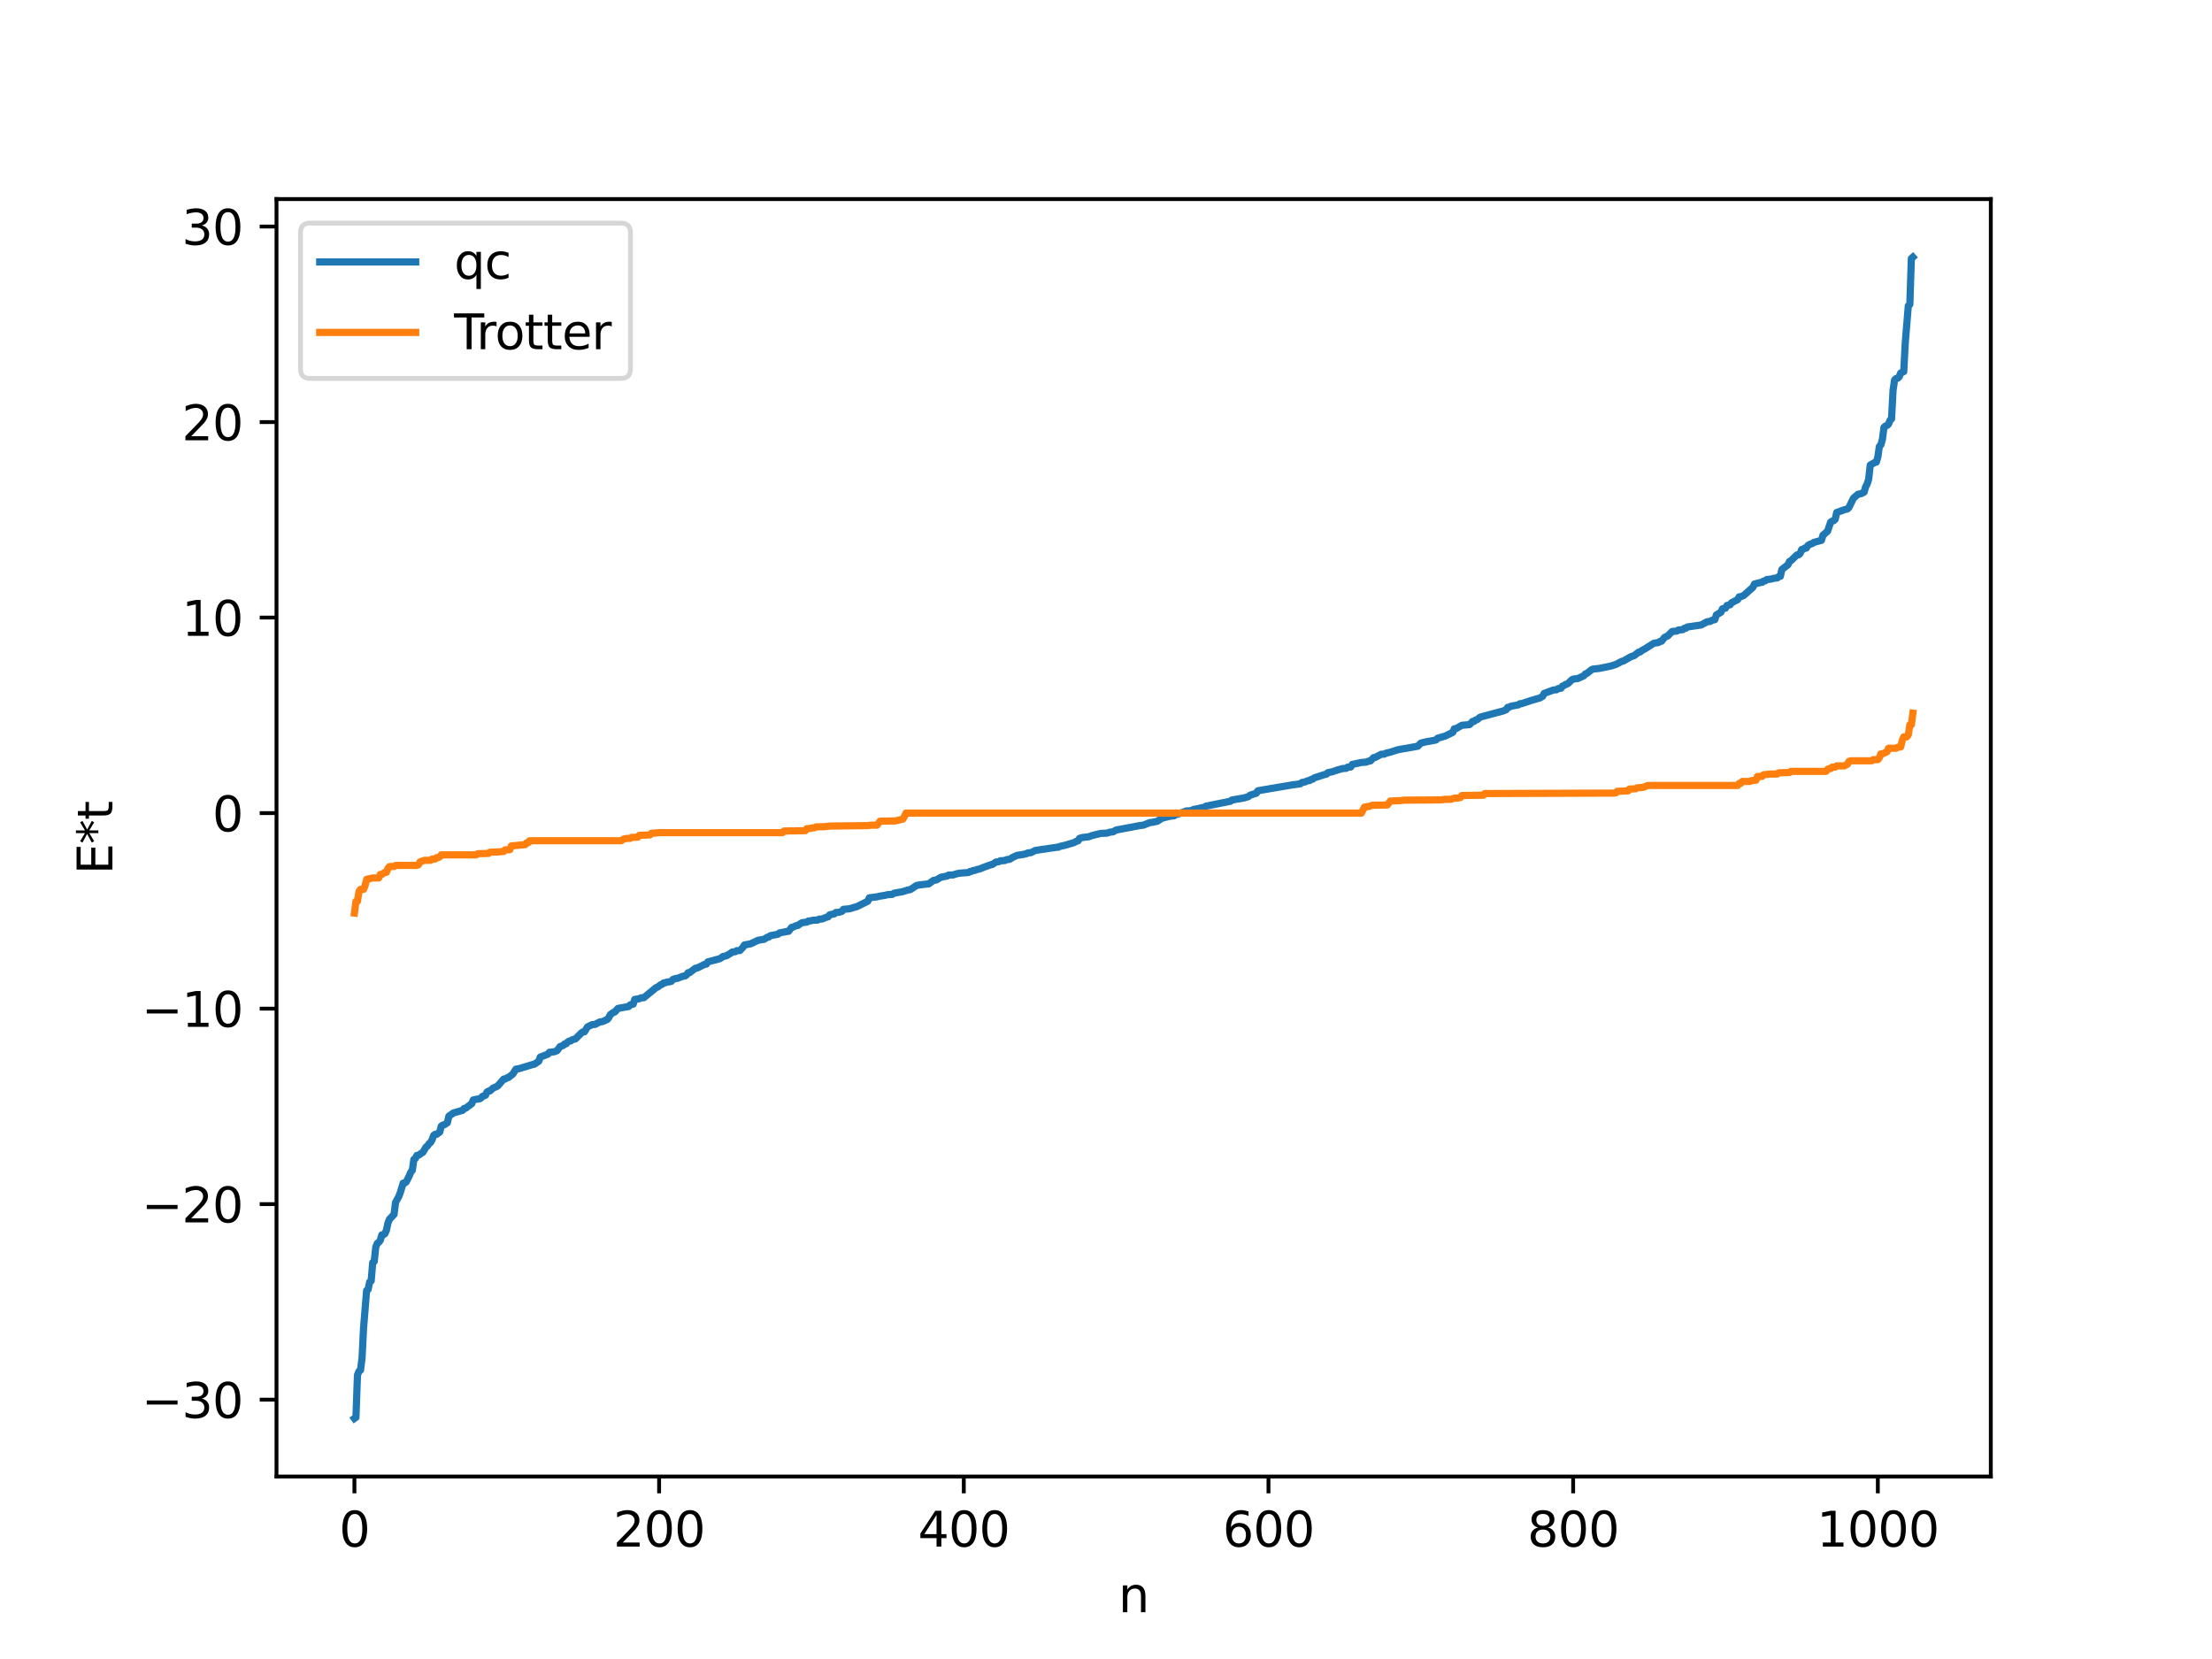 <?xml version="1.0" encoding="utf-8" standalone="no"?>
<!DOCTYPE svg PUBLIC "-//W3C//DTD SVG 1.1//EN"
  "http://www.w3.org/Graphics/SVG/1.1/DTD/svg11.dtd">
<svg xmlns:xlink="http://www.w3.org/1999/xlink" width="460.8pt" height="345.6pt" viewBox="0 0 460.8 345.6" xmlns="http://www.w3.org/2000/svg" version="1.1">
 <defs>
  <style type="text/css">*{stroke-linejoin: round; stroke-linecap: butt}</style>
 </defs>
 <g id="figure_1">
  <g id="patch_1">
   <path d="M 0 345.6 
L 460.8 345.6 
L 460.8 0 
L 0 0 
z
" style="fill: #ffffff"/>
  </g>
  <g id="axes_1">
   <g id="patch_2">
    <path d="M 57.6 307.584 
L 414.72 307.584 
L 414.72 41.472 
L 57.6 41.472 
z
" style="fill: #ffffff"/>
   </g>
   <g id="matplotlib.axis_1">
    <g id="xtick_1">
     <g id="line2d_1">
      <defs>
       <path id="me21293be77" d="M 0 0 
L 0 3.5 
" style="stroke: #000000; stroke-width: 0.8"/>
      </defs>
      <g>
       <use xlink:href="#me21293be77" x="73.833" y="307.584" style="stroke: #000000; stroke-width: 0.8"/>
      </g>
     </g>
     <g id="text_1">
      <!-- 0 -->
      <g transform="translate(70.651 322.182) scale(0.1 -0.1)">
       <defs>
        <path id="DejaVuSans-30" d="M 2034 4250 
Q 1547 4250 1301 3770 
Q 1056 3291 1056 2328 
Q 1056 1369 1301 889 
Q 1547 409 2034 409 
Q 2525 409 2770 889 
Q 3016 1369 3016 2328 
Q 3016 3291 2770 3770 
Q 2525 4250 2034 4250 
z
M 2034 4750 
Q 2819 4750 3233 4129 
Q 3647 3509 3647 2328 
Q 3647 1150 3233 529 
Q 2819 -91 2034 -91 
Q 1250 -91 836 529 
Q 422 1150 422 2328 
Q 422 3509 836 4129 
Q 1250 4750 2034 4750 
z
" transform="scale(0.016)"/>
       </defs>
       <use xlink:href="#DejaVuSans-30"/>
      </g>
     </g>
    </g>
    <g id="xtick_2">
     <g id="line2d_2">
      <g>
       <use xlink:href="#me21293be77" x="137.304" y="307.584" style="stroke: #000000; stroke-width: 0.8"/>
      </g>
     </g>
     <g id="text_2">
      <!-- 200 -->
      <g transform="translate(127.76 322.182) scale(0.1 -0.1)">
       <defs>
        <path id="DejaVuSans-32" d="M 1228 531 
L 3431 531 
L 3431 0 
L 469 0 
L 469 531 
Q 828 903 1448 1529 
Q 2069 2156 2228 2338 
Q 2531 2678 2651 2914 
Q 2772 3150 2772 3378 
Q 2772 3750 2511 3984 
Q 2250 4219 1831 4219 
Q 1534 4219 1204 4116 
Q 875 4013 500 3803 
L 500 4441 
Q 881 4594 1212 4672 
Q 1544 4750 1819 4750 
Q 2544 4750 2975 4387 
Q 3406 4025 3406 3419 
Q 3406 3131 3298 2873 
Q 3191 2616 2906 2266 
Q 2828 2175 2409 1742 
Q 1991 1309 1228 531 
z
" transform="scale(0.016)"/>
       </defs>
       <use xlink:href="#DejaVuSans-32"/>
       <use xlink:href="#DejaVuSans-30" x="63.623"/>
       <use xlink:href="#DejaVuSans-30" x="127.246"/>
      </g>
     </g>
    </g>
    <g id="xtick_3">
     <g id="line2d_3">
      <g>
       <use xlink:href="#me21293be77" x="200.775" y="307.584" style="stroke: #000000; stroke-width: 0.8"/>
      </g>
     </g>
     <g id="text_3">
      <!-- 400 -->
      <g transform="translate(191.231 322.182) scale(0.1 -0.1)">
       <defs>
        <path id="DejaVuSans-34" d="M 2419 4116 
L 825 1625 
L 2419 1625 
L 2419 4116 
z
M 2253 4666 
L 3047 4666 
L 3047 1625 
L 3713 1625 
L 3713 1100 
L 3047 1100 
L 3047 0 
L 2419 0 
L 2419 1100 
L 313 1100 
L 313 1709 
L 2253 4666 
z
" transform="scale(0.016)"/>
       </defs>
       <use xlink:href="#DejaVuSans-34"/>
       <use xlink:href="#DejaVuSans-30" x="63.623"/>
       <use xlink:href="#DejaVuSans-30" x="127.246"/>
      </g>
     </g>
    </g>
    <g id="xtick_4">
     <g id="line2d_4">
      <g>
       <use xlink:href="#me21293be77" x="264.246" y="307.584" style="stroke: #000000; stroke-width: 0.8"/>
      </g>
     </g>
     <g id="text_4">
      <!-- 600 -->
      <g transform="translate(254.702 322.182) scale(0.1 -0.1)">
       <defs>
        <path id="DejaVuSans-36" d="M 2113 2584 
Q 1688 2584 1439 2293 
Q 1191 2003 1191 1497 
Q 1191 994 1439 701 
Q 1688 409 2113 409 
Q 2538 409 2786 701 
Q 3034 994 3034 1497 
Q 3034 2003 2786 2293 
Q 2538 2584 2113 2584 
z
M 3366 4563 
L 3366 3988 
Q 3128 4100 2886 4159 
Q 2644 4219 2406 4219 
Q 1781 4219 1451 3797 
Q 1122 3375 1075 2522 
Q 1259 2794 1537 2939 
Q 1816 3084 2150 3084 
Q 2853 3084 3261 2657 
Q 3669 2231 3669 1497 
Q 3669 778 3244 343 
Q 2819 -91 2113 -91 
Q 1303 -91 875 529 
Q 447 1150 447 2328 
Q 447 3434 972 4092 
Q 1497 4750 2381 4750 
Q 2619 4750 2861 4703 
Q 3103 4656 3366 4563 
z
" transform="scale(0.016)"/>
       </defs>
       <use xlink:href="#DejaVuSans-36"/>
       <use xlink:href="#DejaVuSans-30" x="63.623"/>
       <use xlink:href="#DejaVuSans-30" x="127.246"/>
      </g>
     </g>
    </g>
    <g id="xtick_5">
     <g id="line2d_5">
      <g>
       <use xlink:href="#me21293be77" x="327.717" y="307.584" style="stroke: #000000; stroke-width: 0.8"/>
      </g>
     </g>
     <g id="text_5">
      <!-- 800 -->
      <g transform="translate(318.173 322.182) scale(0.1 -0.1)">
       <defs>
        <path id="DejaVuSans-38" d="M 2034 2216 
Q 1584 2216 1326 1975 
Q 1069 1734 1069 1313 
Q 1069 891 1326 650 
Q 1584 409 2034 409 
Q 2484 409 2743 651 
Q 3003 894 3003 1313 
Q 3003 1734 2745 1975 
Q 2488 2216 2034 2216 
z
M 1403 2484 
Q 997 2584 770 2862 
Q 544 3141 544 3541 
Q 544 4100 942 4425 
Q 1341 4750 2034 4750 
Q 2731 4750 3128 4425 
Q 3525 4100 3525 3541 
Q 3525 3141 3298 2862 
Q 3072 2584 2669 2484 
Q 3125 2378 3379 2068 
Q 3634 1759 3634 1313 
Q 3634 634 3220 271 
Q 2806 -91 2034 -91 
Q 1263 -91 848 271 
Q 434 634 434 1313 
Q 434 1759 690 2068 
Q 947 2378 1403 2484 
z
M 1172 3481 
Q 1172 3119 1398 2916 
Q 1625 2713 2034 2713 
Q 2441 2713 2670 2916 
Q 2900 3119 2900 3481 
Q 2900 3844 2670 4047 
Q 2441 4250 2034 4250 
Q 1625 4250 1398 4047 
Q 1172 3844 1172 3481 
z
" transform="scale(0.016)"/>
       </defs>
       <use xlink:href="#DejaVuSans-38"/>
       <use xlink:href="#DejaVuSans-30" x="63.623"/>
       <use xlink:href="#DejaVuSans-30" x="127.246"/>
      </g>
     </g>
    </g>
    <g id="xtick_6">
     <g id="line2d_6">
      <g>
       <use xlink:href="#me21293be77" x="391.188" y="307.584" style="stroke: #000000; stroke-width: 0.8"/>
      </g>
     </g>
     <g id="text_6">
      <!-- 1000 -->
      <g transform="translate(378.463 322.182) scale(0.1 -0.1)">
       <defs>
        <path id="DejaVuSans-31" d="M 794 531 
L 1825 531 
L 1825 4091 
L 703 3866 
L 703 4441 
L 1819 4666 
L 2450 4666 
L 2450 531 
L 3481 531 
L 3481 0 
L 794 0 
L 794 531 
z
" transform="scale(0.016)"/>
       </defs>
       <use xlink:href="#DejaVuSans-31"/>
       <use xlink:href="#DejaVuSans-30" x="63.623"/>
       <use xlink:href="#DejaVuSans-30" x="127.246"/>
       <use xlink:href="#DejaVuSans-30" x="190.869"/>
      </g>
     </g>
    </g>
    <g id="text_7">
     <!-- n -->
     <g transform="translate(232.991 335.861) scale(0.1 -0.1)">
      <defs>
       <path id="DejaVuSans-6e" d="M 3513 2113 
L 3513 0 
L 2938 0 
L 2938 2094 
Q 2938 2591 2744 2837 
Q 2550 3084 2163 3084 
Q 1697 3084 1428 2787 
Q 1159 2491 1159 1978 
L 1159 0 
L 581 0 
L 581 3500 
L 1159 3500 
L 1159 2956 
Q 1366 3272 1645 3428 
Q 1925 3584 2291 3584 
Q 2894 3584 3203 3211 
Q 3513 2838 3513 2113 
z
" transform="scale(0.016)"/>
      </defs>
      <use xlink:href="#DejaVuSans-6e"/>
     </g>
    </g>
   </g>
   <g id="matplotlib.axis_2">
    <g id="ytick_1">
     <g id="line2d_7">
      <defs>
       <path id="meda085d471" d="M 0 0 
L -3.5 0 
" style="stroke: #000000; stroke-width: 0.8"/>
      </defs>
      <g>
       <use xlink:href="#meda085d471" x="57.6" y="291.578" style="stroke: #000000; stroke-width: 0.8"/>
      </g>
     </g>
     <g id="text_8">
      <!-- −30 -->
      <g transform="translate(29.495 295.377) scale(0.1 -0.1)">
       <defs>
        <path id="DejaVuSans-2212" d="M 678 2272 
L 4684 2272 
L 4684 1741 
L 678 1741 
L 678 2272 
z
" transform="scale(0.016)"/>
        <path id="DejaVuSans-33" d="M 2597 2516 
Q 3050 2419 3304 2112 
Q 3559 1806 3559 1356 
Q 3559 666 3084 287 
Q 2609 -91 1734 -91 
Q 1441 -91 1130 -33 
Q 819 25 488 141 
L 488 750 
Q 750 597 1062 519 
Q 1375 441 1716 441 
Q 2309 441 2620 675 
Q 2931 909 2931 1356 
Q 2931 1769 2642 2001 
Q 2353 2234 1838 2234 
L 1294 2234 
L 1294 2753 
L 1863 2753 
Q 2328 2753 2575 2939 
Q 2822 3125 2822 3475 
Q 2822 3834 2567 4026 
Q 2313 4219 1838 4219 
Q 1578 4219 1281 4162 
Q 984 4106 628 3988 
L 628 4550 
Q 988 4650 1302 4700 
Q 1616 4750 1894 4750 
Q 2613 4750 3031 4423 
Q 3450 4097 3450 3541 
Q 3450 3153 3228 2886 
Q 3006 2619 2597 2516 
z
" transform="scale(0.016)"/>
       </defs>
       <use xlink:href="#DejaVuSans-2212"/>
       <use xlink:href="#DejaVuSans-33" x="83.789"/>
       <use xlink:href="#DejaVuSans-30" x="147.412"/>
      </g>
     </g>
    </g>
    <g id="ytick_2">
     <g id="line2d_8">
      <g>
       <use xlink:href="#meda085d471" x="57.6" y="250.846" style="stroke: #000000; stroke-width: 0.8"/>
      </g>
     </g>
     <g id="text_9">
      <!-- −20 -->
      <g transform="translate(29.495 254.646) scale(0.1 -0.1)">
       <use xlink:href="#DejaVuSans-2212"/>
       <use xlink:href="#DejaVuSans-32" x="83.789"/>
       <use xlink:href="#DejaVuSans-30" x="147.412"/>
      </g>
     </g>
    </g>
    <g id="ytick_3">
     <g id="line2d_9">
      <g>
       <use xlink:href="#meda085d471" x="57.6" y="210.115" style="stroke: #000000; stroke-width: 0.8"/>
      </g>
     </g>
     <g id="text_10">
      <!-- −10 -->
      <g transform="translate(29.495 213.914) scale(0.1 -0.1)">
       <use xlink:href="#DejaVuSans-2212"/>
       <use xlink:href="#DejaVuSans-31" x="83.789"/>
       <use xlink:href="#DejaVuSans-30" x="147.412"/>
      </g>
     </g>
    </g>
    <g id="ytick_4">
     <g id="line2d_10">
      <g>
       <use xlink:href="#meda085d471" x="57.6" y="169.384" style="stroke: #000000; stroke-width: 0.8"/>
      </g>
     </g>
     <g id="text_11">
      <!-- 0 -->
      <g transform="translate(44.237 173.183) scale(0.1 -0.1)">
       <use xlink:href="#DejaVuSans-30"/>
      </g>
     </g>
    </g>
    <g id="ytick_5">
     <g id="line2d_11">
      <g>
       <use xlink:href="#meda085d471" x="57.6" y="128.653" style="stroke: #000000; stroke-width: 0.8"/>
      </g>
     </g>
     <g id="text_12">
      <!-- 10 -->
      <g transform="translate(37.875 132.452) scale(0.1 -0.1)">
       <use xlink:href="#DejaVuSans-31"/>
       <use xlink:href="#DejaVuSans-30" x="63.623"/>
      </g>
     </g>
    </g>
    <g id="ytick_6">
     <g id="line2d_12">
      <g>
       <use xlink:href="#meda085d471" x="57.6" y="87.922" style="stroke: #000000; stroke-width: 0.8"/>
      </g>
     </g>
     <g id="text_13">
      <!-- 20 -->
      <g transform="translate(37.875 91.721) scale(0.1 -0.1)">
       <use xlink:href="#DejaVuSans-32"/>
       <use xlink:href="#DejaVuSans-30" x="63.623"/>
      </g>
     </g>
    </g>
    <g id="ytick_7">
     <g id="line2d_13">
      <g>
       <use xlink:href="#meda085d471" x="57.6" y="47.19" style="stroke: #000000; stroke-width: 0.8"/>
      </g>
     </g>
     <g id="text_14">
      <!-- 30 -->
      <g transform="translate(37.875 50.99) scale(0.1 -0.1)">
       <use xlink:href="#DejaVuSans-33"/>
       <use xlink:href="#DejaVuSans-30" x="63.623"/>
      </g>
     </g>
    </g>
    <g id="text_15">
     <!-- E*t -->
     <g transform="translate(23.416 182.148) rotate(-90) scale(0.1 -0.1)">
      <defs>
       <path id="DejaVuSans-45" d="M 628 4666 
L 3578 4666 
L 3578 4134 
L 1259 4134 
L 1259 2753 
L 3481 2753 
L 3481 2222 
L 1259 2222 
L 1259 531 
L 3634 531 
L 3634 0 
L 628 0 
L 628 4666 
z
" transform="scale(0.016)"/>
       <path id="DejaVuSans-2a" d="M 3009 3897 
L 1888 3291 
L 3009 2681 
L 2828 2375 
L 1778 3009 
L 1778 1831 
L 1422 1831 
L 1422 3009 
L 372 2375 
L 191 2681 
L 1313 3291 
L 191 3897 
L 372 4206 
L 1422 3572 
L 1422 4750 
L 1778 4750 
L 1778 3572 
L 2828 4206 
L 3009 3897 
z
" transform="scale(0.016)"/>
       <path id="DejaVuSans-74" d="M 1172 4494 
L 1172 3500 
L 2356 3500 
L 2356 3053 
L 1172 3053 
L 1172 1153 
Q 1172 725 1289 603 
Q 1406 481 1766 481 
L 2356 481 
L 2356 0 
L 1766 0 
Q 1100 0 847 248 
Q 594 497 594 1153 
L 594 3053 
L 172 3053 
L 172 3500 
L 594 3500 
L 594 4494 
L 1172 4494 
z
" transform="scale(0.016)"/>
      </defs>
      <use xlink:href="#DejaVuSans-45"/>
      <use xlink:href="#DejaVuSans-2a" x="63.184"/>
      <use xlink:href="#DejaVuSans-74" x="113.184"/>
     </g>
    </g>
   </g>
   <g id="line2d_14">
    <path d="M 73.833 295.488 
L 74.15 295.26 
L 74.467 286.455 
L 74.785 285.657 
L 75.102 285.429 
L 75.42 282.938 
L 75.737 276.624 
L 76.372 268.843 
L 76.689 268.616 
L 77.006 267.063 
L 77.324 266.833 
L 77.641 263.026 
L 77.958 262.798 
L 78.276 259.811 
L 78.593 259.013 
L 78.91 258.785 
L 79.228 258.372 
L 79.545 257.238 
L 79.862 257.232 
L 80.18 257.002 
L 80.497 256.294 
L 80.815 254.784 
L 81.132 253.992 
L 82.084 252.983 
L 82.401 250.476 
L 83.036 249.336 
L 83.353 248.541 
L 83.988 246.464 
L 84.305 246.447 
L 84.623 246.219 
L 85.258 244.954 
L 85.575 244.177 
L 85.892 243.805 
L 86.21 241.554 
L 86.527 241.326 
L 86.844 240.694 
L 87.162 240.66 
L 88.114 240.022 
L 88.748 238.949 
L 89.066 238.721 
L 89.383 238.233 
L 89.7 238.002 
L 90.018 237.414 
L 90.335 236.529 
L 90.653 236.301 
L 90.97 236.291 
L 91.605 235.835 
L 91.922 234.601 
L 92.239 234.371 
L 92.557 234.307 
L 93.191 233.897 
L 93.509 232.52 
L 94.461 231.846 
L 96.365 231.304 
L 96.682 230.908 
L 97 230.863 
L 98.269 229.916 
L 98.586 229.141 
L 99.221 229.004 
L 99.856 228.913 
L 100.173 228.761 
L 100.491 228.402 
L 101.125 228.171 
L 101.443 227.496 
L 101.76 227.295 
L 102.077 227.259 
L 102.712 226.669 
L 103.347 226.399 
L 103.664 226.246 
L 104.934 224.786 
L 105.251 224.776 
L 105.568 224.556 
L 105.886 224.476 
L 106.838 223.742 
L 107.472 222.725 
L 108.107 222.635 
L 108.742 222.434 
L 110.963 221.763 
L 111.281 221.709 
L 112.233 221.078 
L 112.55 220.212 
L 114.137 219.603 
L 114.454 219.209 
L 115.406 219.111 
L 116.041 218.883 
L 116.676 218.021 
L 117.31 217.791 
L 117.628 217.464 
L 117.945 217.441 
L 118.262 217.065 
L 118.58 216.874 
L 118.897 216.839 
L 119.215 216.591 
L 119.849 216.439 
L 121.119 215.173 
L 121.436 214.961 
L 121.753 214.945 
L 122.388 213.924 
L 123.34 213.455 
L 123.975 213.401 
L 124.927 212.9 
L 125.562 212.804 
L 126.196 212.507 
L 126.514 212.366 
L 126.831 211.98 
L 127.148 211.359 
L 127.783 210.898 
L 128.1 210.798 
L 128.735 210.078 
L 129.37 209.959 
L 130.639 209.729 
L 130.957 209.677 
L 131.274 209.331 
L 131.909 209.185 
L 132.226 208.197 
L 132.861 208.103 
L 133.178 208.067 
L 133.496 207.873 
L 134.13 207.834 
L 136.669 205.743 
L 136.986 205.623 
L 137.621 205.149 
L 137.939 205.042 
L 138.256 204.752 
L 138.573 204.743 
L 138.891 204.595 
L 139.525 204.515 
L 139.843 204.439 
L 140.16 204.052 
L 140.795 203.822 
L 141.112 203.819 
L 141.747 203.561 
L 142.381 203.336 
L 142.699 203.305 
L 143.016 203.106 
L 143.334 202.631 
L 143.651 202.623 
L 144.603 201.902 
L 144.92 201.676 
L 145.238 201.664 
L 146.824 200.872 
L 147.142 200.851 
L 147.459 200.375 
L 149.998 199.703 
L 150.633 199.245 
L 151.267 199.131 
L 152.22 198.577 
L 152.537 198.331 
L 153.172 198.252 
L 153.489 198.038 
L 154.124 198.019 
L 154.758 197.356 
L 155.076 196.86 
L 156.345 196.624 
L 157.932 195.874 
L 159.201 195.666 
L 159.836 195.244 
L 160.153 195.211 
L 160.471 194.921 
L 162.058 194.617 
L 162.375 194.347 
L 163.962 194.036 
L 164.279 194.005 
L 164.914 193.188 
L 165.231 193.126 
L 165.866 192.827 
L 166.183 192.8 
L 166.818 192.363 
L 167.135 192.2 
L 168.087 192.087 
L 168.405 191.862 
L 168.722 191.855 
L 169.357 191.703 
L 170.309 191.672 
L 170.626 191.473 
L 171.261 191.441 
L 172.213 191.057 
L 172.53 190.982 
L 172.848 190.566 
L 173.8 190.376 
L 174.117 190.09 
L 174.752 190.048 
L 175.386 189.861 
L 175.704 189.428 
L 176.973 189.316 
L 178.56 188.844 
L 180.781 187.732 
L 181.099 187.029 
L 182.686 186.832 
L 183.32 186.673 
L 184.272 186.532 
L 184.907 186.379 
L 185.859 186.321 
L 186.177 186.088 
L 188.081 185.74 
L 189.033 185.428 
L 189.667 185.303 
L 190.937 184.46 
L 191.572 184.337 
L 193.476 184.125 
L 194.428 183.424 
L 195.062 183.309 
L 196.015 182.746 
L 196.967 182.552 
L 197.284 182.515 
L 197.601 182.294 
L 198.553 182.262 
L 199.188 182.057 
L 199.823 181.908 
L 201.727 181.762 
L 202.044 181.562 
L 202.362 181.532 
L 202.679 181.354 
L 202.996 181.332 
L 203.631 181.106 
L 203.948 181.064 
L 204.9 180.686 
L 206.17 180.224 
L 206.805 180.033 
L 207.439 179.596 
L 208.074 179.503 
L 208.391 179.315 
L 209.343 179.261 
L 209.661 179.085 
L 210.296 179.023 
L 210.93 178.622 
L 211.882 178.182 
L 212.834 178.048 
L 213.469 177.922 
L 213.786 177.86 
L 214.104 177.678 
L 214.739 177.633 
L 215.691 177.162 
L 220.134 176.503 
L 220.451 176.494 
L 220.768 176.327 
L 221.72 176.118 
L 223.624 175.57 
L 224.259 175.25 
L 224.577 175.158 
L 224.894 174.636 
L 225.529 174.465 
L 226.798 174.317 
L 227.433 174.081 
L 228.385 173.838 
L 229.337 173.616 
L 230.606 173.558 
L 231.241 173.349 
L 231.876 173.281 
L 232.51 172.91 
L 234.732 172.497 
L 237.271 172.014 
L 238.223 171.881 
L 239.492 171.375 
L 240.127 171.286 
L 241.079 171.084 
L 242.031 170.47 
L 242.983 170.213 
L 243.935 170.005 
L 244.57 169.949 
L 244.887 169.683 
L 245.205 169.654 
L 245.839 169.426 
L 246.474 169.192 
L 247.109 168.939 
L 248.061 168.894 
L 248.696 168.606 
L 249.33 168.499 
L 249.965 168.359 
L 250.917 168.147 
L 251.234 167.93 
L 256.312 166.92 
L 256.629 166.657 
L 259.168 166.223 
L 260.12 165.928 
L 260.438 165.638 
L 261.707 165.249 
L 262.024 164.74 
L 262.659 164.619 
L 269.324 163.488 
L 270.593 163.328 
L 270.91 163.261 
L 271.228 162.996 
L 271.862 162.889 
L 272.497 162.61 
L 272.815 162.604 
L 273.132 162.374 
L 273.449 162.32 
L 273.767 162.05 
L 275.988 161.331 
L 276.305 161.291 
L 276.623 160.954 
L 277.575 160.765 
L 278.527 160.43 
L 279.796 160.082 
L 280.431 160.062 
L 280.748 159.804 
L 281.383 159.783 
L 281.7 159.242 
L 282.97 158.974 
L 283.605 158.832 
L 284.557 158.77 
L 285.191 158.535 
L 285.509 158.5 
L 286.143 157.823 
L 286.461 157.798 
L 287.73 157.127 
L 288.365 157.104 
L 288.682 156.918 
L 289.634 156.688 
L 290.904 156.279 
L 291.539 156.123 
L 295.347 155.452 
L 295.981 154.807 
L 296.934 154.56 
L 298.838 154.216 
L 299.155 154.131 
L 299.472 153.797 
L 301.059 153.337 
L 302.646 152.561 
L 302.963 151.814 
L 303.281 151.812 
L 304.233 151.263 
L 304.55 151.086 
L 306.137 150.949 
L 306.772 150.279 
L 307.089 150.267 
L 307.406 149.987 
L 307.724 149.91 
L 308.358 149.384 
L 310.262 148.874 
L 313.119 148.113 
L 313.753 147.856 
L 314.071 147.364 
L 314.388 147.34 
L 314.705 147.131 
L 316.292 146.839 
L 316.61 146.602 
L 316.927 146.6 
L 319.148 145.867 
L 320.735 145.413 
L 321.37 145.044 
L 321.687 144.446 
L 323.591 143.742 
L 324.226 143.697 
L 324.543 143.47 
L 325.178 143.369 
L 325.496 142.921 
L 325.813 142.816 
L 326.13 142.574 
L 326.448 142.503 
L 326.765 142.284 
L 327.4 141.646 
L 327.717 141.469 
L 328.669 141.355 
L 329.939 140.775 
L 330.256 140.389 
L 330.573 140.295 
L 331.525 139.531 
L 331.843 139.382 
L 333.112 139.25 
L 334.699 138.93 
L 335.651 138.724 
L 336.603 138.421 
L 337.872 137.758 
L 338.19 137.699 
L 339.777 136.785 
L 340.411 136.589 
L 341.363 135.853 
L 341.681 135.81 
L 341.998 135.535 
L 342.633 135.195 
L 344.537 133.993 
L 345.489 133.845 
L 345.806 133.618 
L 346.124 133.582 
L 346.758 132.78 
L 347.393 132.49 
L 348.345 131.549 
L 349.297 131.459 
L 349.615 131.251 
L 350.567 131.167 
L 350.884 130.878 
L 351.201 130.864 
L 351.519 130.61 
L 354.375 130.193 
L 355.644 129.513 
L 356.279 129.455 
L 356.596 129.228 
L 357.231 129.082 
L 357.548 128.094 
L 358.5 127.542 
L 358.818 126.82 
L 359.453 126.684 
L 359.77 126.124 
L 360.405 125.994 
L 360.722 125.558 
L 361.991 124.917 
L 362.309 124.326 
L 362.626 124.311 
L 363.261 124.035 
L 365.165 122.345 
L 365.482 121.663 
L 366.752 121.336 
L 367.069 121.32 
L 367.386 121.047 
L 367.704 121.014 
L 368.021 120.735 
L 368.973 120.628 
L 369.608 120.461 
L 370.243 120.389 
L 370.56 120.098 
L 370.877 120.065 
L 371.195 118.632 
L 372.464 117.648 
L 372.781 116.962 
L 373.099 116.794 
L 374.051 115.875 
L 374.368 115.585 
L 374.686 115.578 
L 375.003 115.288 
L 375.32 114.477 
L 375.638 114.436 
L 375.955 114.186 
L 376.272 114.184 
L 376.59 113.67 
L 376.907 113.449 
L 377.542 113.218 
L 377.859 112.99 
L 379.446 112.56 
L 379.763 111.487 
L 380.715 110.666 
L 381.35 108.783 
L 381.667 108.556 
L 381.985 108.472 
L 382.302 108.181 
L 382.62 106.763 
L 384.206 106.185 
L 384.841 106.026 
L 385.158 105.736 
L 386.11 103.776 
L 387.062 102.959 
L 387.697 102.843 
L 388.332 102.512 
L 388.649 101.392 
L 388.967 100.817 
L 389.284 99.786 
L 389.601 96.888 
L 390.553 96.334 
L 390.871 96.269 
L 391.188 95.209 
L 391.505 93.018 
L 391.823 92.662 
L 392.14 91.542 
L 392.458 89.04 
L 392.775 88.75 
L 393.092 88.64 
L 393.41 88.35 
L 393.727 87.556 
L 394.044 87.266 
L 394.362 81.256 
L 394.679 79.143 
L 394.996 78.853 
L 395.314 78.79 
L 395.631 78.499 
L 395.948 77.706 
L 396.583 77.416 
L 396.9 71.406 
L 397.535 63.708 
L 397.853 63.418 
L 398.17 53.858 
L 398.487 53.568 
L 398.487 53.568 
" clip-path="url(#p9eae8f878d)" style="fill: none; stroke: #1f77b4; stroke-width: 1.5; stroke-linecap: square"/>
   </g>
   <g id="line2d_15">
    <path d="M 73.833 190.207 
L 74.15 187.778 
L 74.467 187.778 
L 74.785 185.701 
L 75.102 185.269 
L 75.737 185.269 
L 76.054 184.492 
L 76.372 183.18 
L 77.641 182.897 
L 78.91 182.897 
L 79.228 182.156 
L 79.545 182.156 
L 80.18 181.723 
L 80.497 181.723 
L 80.815 180.905 
L 81.132 180.519 
L 82.084 180.513 
L 82.401 180.285 
L 86.844 180.272 
L 87.162 180.147 
L 87.479 179.554 
L 88.431 179.217 
L 89.7 179.217 
L 90.018 178.955 
L 90.653 178.955 
L 90.97 178.65 
L 91.287 178.65 
L 91.605 178.492 
L 91.922 178.083 
L 99.221 178.083 
L 99.539 177.84 
L 101.76 177.782 
L 102.077 177.53 
L 103.981 177.473 
L 104.616 177.375 
L 104.934 177.375 
L 105.251 177.029 
L 106.203 177.012 
L 106.52 176.231 
L 109.059 175.974 
L 109.377 175.974 
L 109.694 175.58 
L 110.011 175.58 
L 110.329 175.144 
L 129.37 175.144 
L 130.005 174.754 
L 130.639 174.664 
L 131.274 174.649 
L 131.591 174.446 
L 132.861 174.4 
L 133.178 174.01 
L 135.4 173.929 
L 135.717 173.596 
L 137.304 173.457 
L 163.01 173.457 
L 163.327 173.112 
L 167.77 173.049 
L 168.087 172.622 
L 168.405 172.622 
L 169.039 172.508 
L 169.674 172.434 
L 169.991 172.258 
L 171.896 172.205 
L 172.848 172.081 
L 180.781 171.99 
L 181.416 171.901 
L 182.686 171.901 
L 183.32 171.071 
L 186.494 171.016 
L 188.081 170.636 
L 188.398 170.12 
L 188.715 169.384 
L 283.605 169.384 
L 284.239 168.132 
L 284.557 168.132 
L 284.874 168.008 
L 285.191 168.008 
L 285.826 167.753 
L 289 167.697 
L 289.634 166.867 
L 291.856 166.778 
L 292.491 166.687 
L 300.107 166.634 
L 301.059 166.51 
L 302.329 166.51 
L 302.963 166.26 
L 303.598 166.26 
L 304.233 166.146 
L 304.55 165.719 
L 308.993 165.656 
L 309.31 165.311 
L 336.286 165.217 
L 336.603 165.172 
L 336.92 164.84 
L 339.142 164.758 
L 339.459 164.368 
L 340.729 164.322 
L 341.046 164.119 
L 342.315 164.014 
L 343.267 163.624 
L 361.991 163.624 
L 362.309 163.188 
L 362.626 163.188 
L 362.943 162.794 
L 364.53 162.794 
L 364.848 162.614 
L 365.8 162.537 
L 366.117 161.756 
L 367.069 161.739 
L 367.386 161.393 
L 368.339 161.295 
L 368.973 161.238 
L 370.243 161.238 
L 370.56 160.986 
L 372.781 160.928 
L 373.099 160.685 
L 380.398 160.685 
L 380.715 160.276 
L 381.033 160.118 
L 381.35 160.118 
L 381.667 159.813 
L 382.302 159.813 
L 382.62 159.551 
L 384.206 159.551 
L 384.841 159.214 
L 385.158 158.621 
L 385.476 158.496 
L 389.919 158.483 
L 390.236 158.255 
L 391.188 158.249 
L 391.505 157.864 
L 391.823 157.045 
L 392.14 157.045 
L 393.092 156.612 
L 393.41 155.871 
L 394.996 155.871 
L 395.314 155.668 
L 395.948 155.588 
L 396.266 154.276 
L 396.583 153.499 
L 397.218 153.499 
L 397.535 153.067 
L 397.853 150.99 
L 398.17 150.99 
L 398.487 148.561 
L 398.487 148.561 
" clip-path="url(#p9eae8f878d)" style="fill: none; stroke: #ff7f0e; stroke-width: 1.5; stroke-linecap: square"/>
   </g>
   <g id="patch_3">
    <path d="M 57.6 307.584 
L 57.6 41.472 
" style="fill: none; stroke: #000000; stroke-width: 0.8; stroke-linejoin: miter; stroke-linecap: square"/>
   </g>
   <g id="patch_4">
    <path d="M 414.72 307.584 
L 414.72 41.472 
" style="fill: none; stroke: #000000; stroke-width: 0.8; stroke-linejoin: miter; stroke-linecap: square"/>
   </g>
   <g id="patch_5">
    <path d="M 57.6 307.584 
L 414.72 307.584 
" style="fill: none; stroke: #000000; stroke-width: 0.8; stroke-linejoin: miter; stroke-linecap: square"/>
   </g>
   <g id="patch_6">
    <path d="M 57.6 41.472 
L 414.72 41.472 
" style="fill: none; stroke: #000000; stroke-width: 0.8; stroke-linejoin: miter; stroke-linecap: square"/>
   </g>
   <g id="legend_1">
    <g id="patch_7">
     <path d="M 64.6 78.828 
L 129.342 78.828 
Q 131.342 78.828 131.342 76.828 
L 131.342 48.472 
Q 131.342 46.472 129.342 46.472 
L 64.6 46.472 
Q 62.6 46.472 62.6 48.472 
L 62.6 76.828 
Q 62.6 78.828 64.6 78.828 
z
" style="fill: #ffffff; opacity: 0.8; stroke: #cccccc; stroke-linejoin: miter"/>
    </g>
    <g id="line2d_16">
     <path d="M 66.6 54.57 
L 76.6 54.57 
L 86.6 54.57 
" style="fill: none; stroke: #1f77b4; stroke-width: 1.5; stroke-linecap: square"/>
    </g>
    <g id="text_16">
     <!-- qc -->
     <g transform="translate(94.6 58.07) scale(0.1 -0.1)">
      <defs>
       <path id="DejaVuSans-71" d="M 947 1747 
Q 947 1113 1208 752 
Q 1469 391 1925 391 
Q 2381 391 2643 752 
Q 2906 1113 2906 1747 
Q 2906 2381 2643 2742 
Q 2381 3103 1925 3103 
Q 1469 3103 1208 2742 
Q 947 2381 947 1747 
z
M 2906 525 
Q 2725 213 2448 61 
Q 2172 -91 1784 -91 
Q 1150 -91 751 415 
Q 353 922 353 1747 
Q 353 2572 751 3078 
Q 1150 3584 1784 3584 
Q 2172 3584 2448 3432 
Q 2725 3281 2906 2969 
L 2906 3500 
L 3481 3500 
L 3481 -1331 
L 2906 -1331 
L 2906 525 
z
" transform="scale(0.016)"/>
       <path id="DejaVuSans-63" d="M 3122 3366 
L 3122 2828 
Q 2878 2963 2633 3030 
Q 2388 3097 2138 3097 
Q 1578 3097 1268 2742 
Q 959 2388 959 1747 
Q 959 1106 1268 751 
Q 1578 397 2138 397 
Q 2388 397 2633 464 
Q 2878 531 3122 666 
L 3122 134 
Q 2881 22 2623 -34 
Q 2366 -91 2075 -91 
Q 1284 -91 818 406 
Q 353 903 353 1747 
Q 353 2603 823 3093 
Q 1294 3584 2113 3584 
Q 2378 3584 2631 3529 
Q 2884 3475 3122 3366 
z
" transform="scale(0.016)"/>
      </defs>
      <use xlink:href="#DejaVuSans-71"/>
      <use xlink:href="#DejaVuSans-63" x="63.477"/>
     </g>
    </g>
    <g id="line2d_17">
     <path d="M 66.6 69.249 
L 76.6 69.249 
L 86.6 69.249 
" style="fill: none; stroke: #ff7f0e; stroke-width: 1.5; stroke-linecap: square"/>
    </g>
    <g id="text_17">
     <!-- Trotter -->
     <g transform="translate(94.6 72.749) scale(0.1 -0.1)">
      <defs>
       <path id="DejaVuSans-54" d="M -19 4666 
L 3928 4666 
L 3928 4134 
L 2272 4134 
L 2272 0 
L 1638 0 
L 1638 4134 
L -19 4134 
L -19 4666 
z
" transform="scale(0.016)"/>
       <path id="DejaVuSans-72" d="M 2631 2963 
Q 2534 3019 2420 3045 
Q 2306 3072 2169 3072 
Q 1681 3072 1420 2755 
Q 1159 2438 1159 1844 
L 1159 0 
L 581 0 
L 581 3500 
L 1159 3500 
L 1159 2956 
Q 1341 3275 1631 3429 
Q 1922 3584 2338 3584 
Q 2397 3584 2469 3576 
Q 2541 3569 2628 3553 
L 2631 2963 
z
" transform="scale(0.016)"/>
       <path id="DejaVuSans-6f" d="M 1959 3097 
Q 1497 3097 1228 2736 
Q 959 2375 959 1747 
Q 959 1119 1226 758 
Q 1494 397 1959 397 
Q 2419 397 2687 759 
Q 2956 1122 2956 1747 
Q 2956 2369 2687 2733 
Q 2419 3097 1959 3097 
z
M 1959 3584 
Q 2709 3584 3137 3096 
Q 3566 2609 3566 1747 
Q 3566 888 3137 398 
Q 2709 -91 1959 -91 
Q 1206 -91 779 398 
Q 353 888 353 1747 
Q 353 2609 779 3096 
Q 1206 3584 1959 3584 
z
" transform="scale(0.016)"/>
       <path id="DejaVuSans-65" d="M 3597 1894 
L 3597 1613 
L 953 1613 
Q 991 1019 1311 708 
Q 1631 397 2203 397 
Q 2534 397 2845 478 
Q 3156 559 3463 722 
L 3463 178 
Q 3153 47 2828 -22 
Q 2503 -91 2169 -91 
Q 1331 -91 842 396 
Q 353 884 353 1716 
Q 353 2575 817 3079 
Q 1281 3584 2069 3584 
Q 2775 3584 3186 3129 
Q 3597 2675 3597 1894 
z
M 3022 2063 
Q 3016 2534 2758 2815 
Q 2500 3097 2075 3097 
Q 1594 3097 1305 2825 
Q 1016 2553 972 2059 
L 3022 2063 
z
" transform="scale(0.016)"/>
      </defs>
      <use xlink:href="#DejaVuSans-54"/>
      <use xlink:href="#DejaVuSans-72" x="46.334"/>
      <use xlink:href="#DejaVuSans-6f" x="85.197"/>
      <use xlink:href="#DejaVuSans-74" x="146.379"/>
      <use xlink:href="#DejaVuSans-74" x="185.588"/>
      <use xlink:href="#DejaVuSans-65" x="224.797"/>
      <use xlink:href="#DejaVuSans-72" x="286.32"/>
     </g>
    </g>
   </g>
  </g>
 </g>
 <defs>
  <clipPath id="p9eae8f878d">
   <rect x="57.6" y="41.472" width="357.12" height="266.112"/>
  </clipPath>
 </defs>
</svg>
